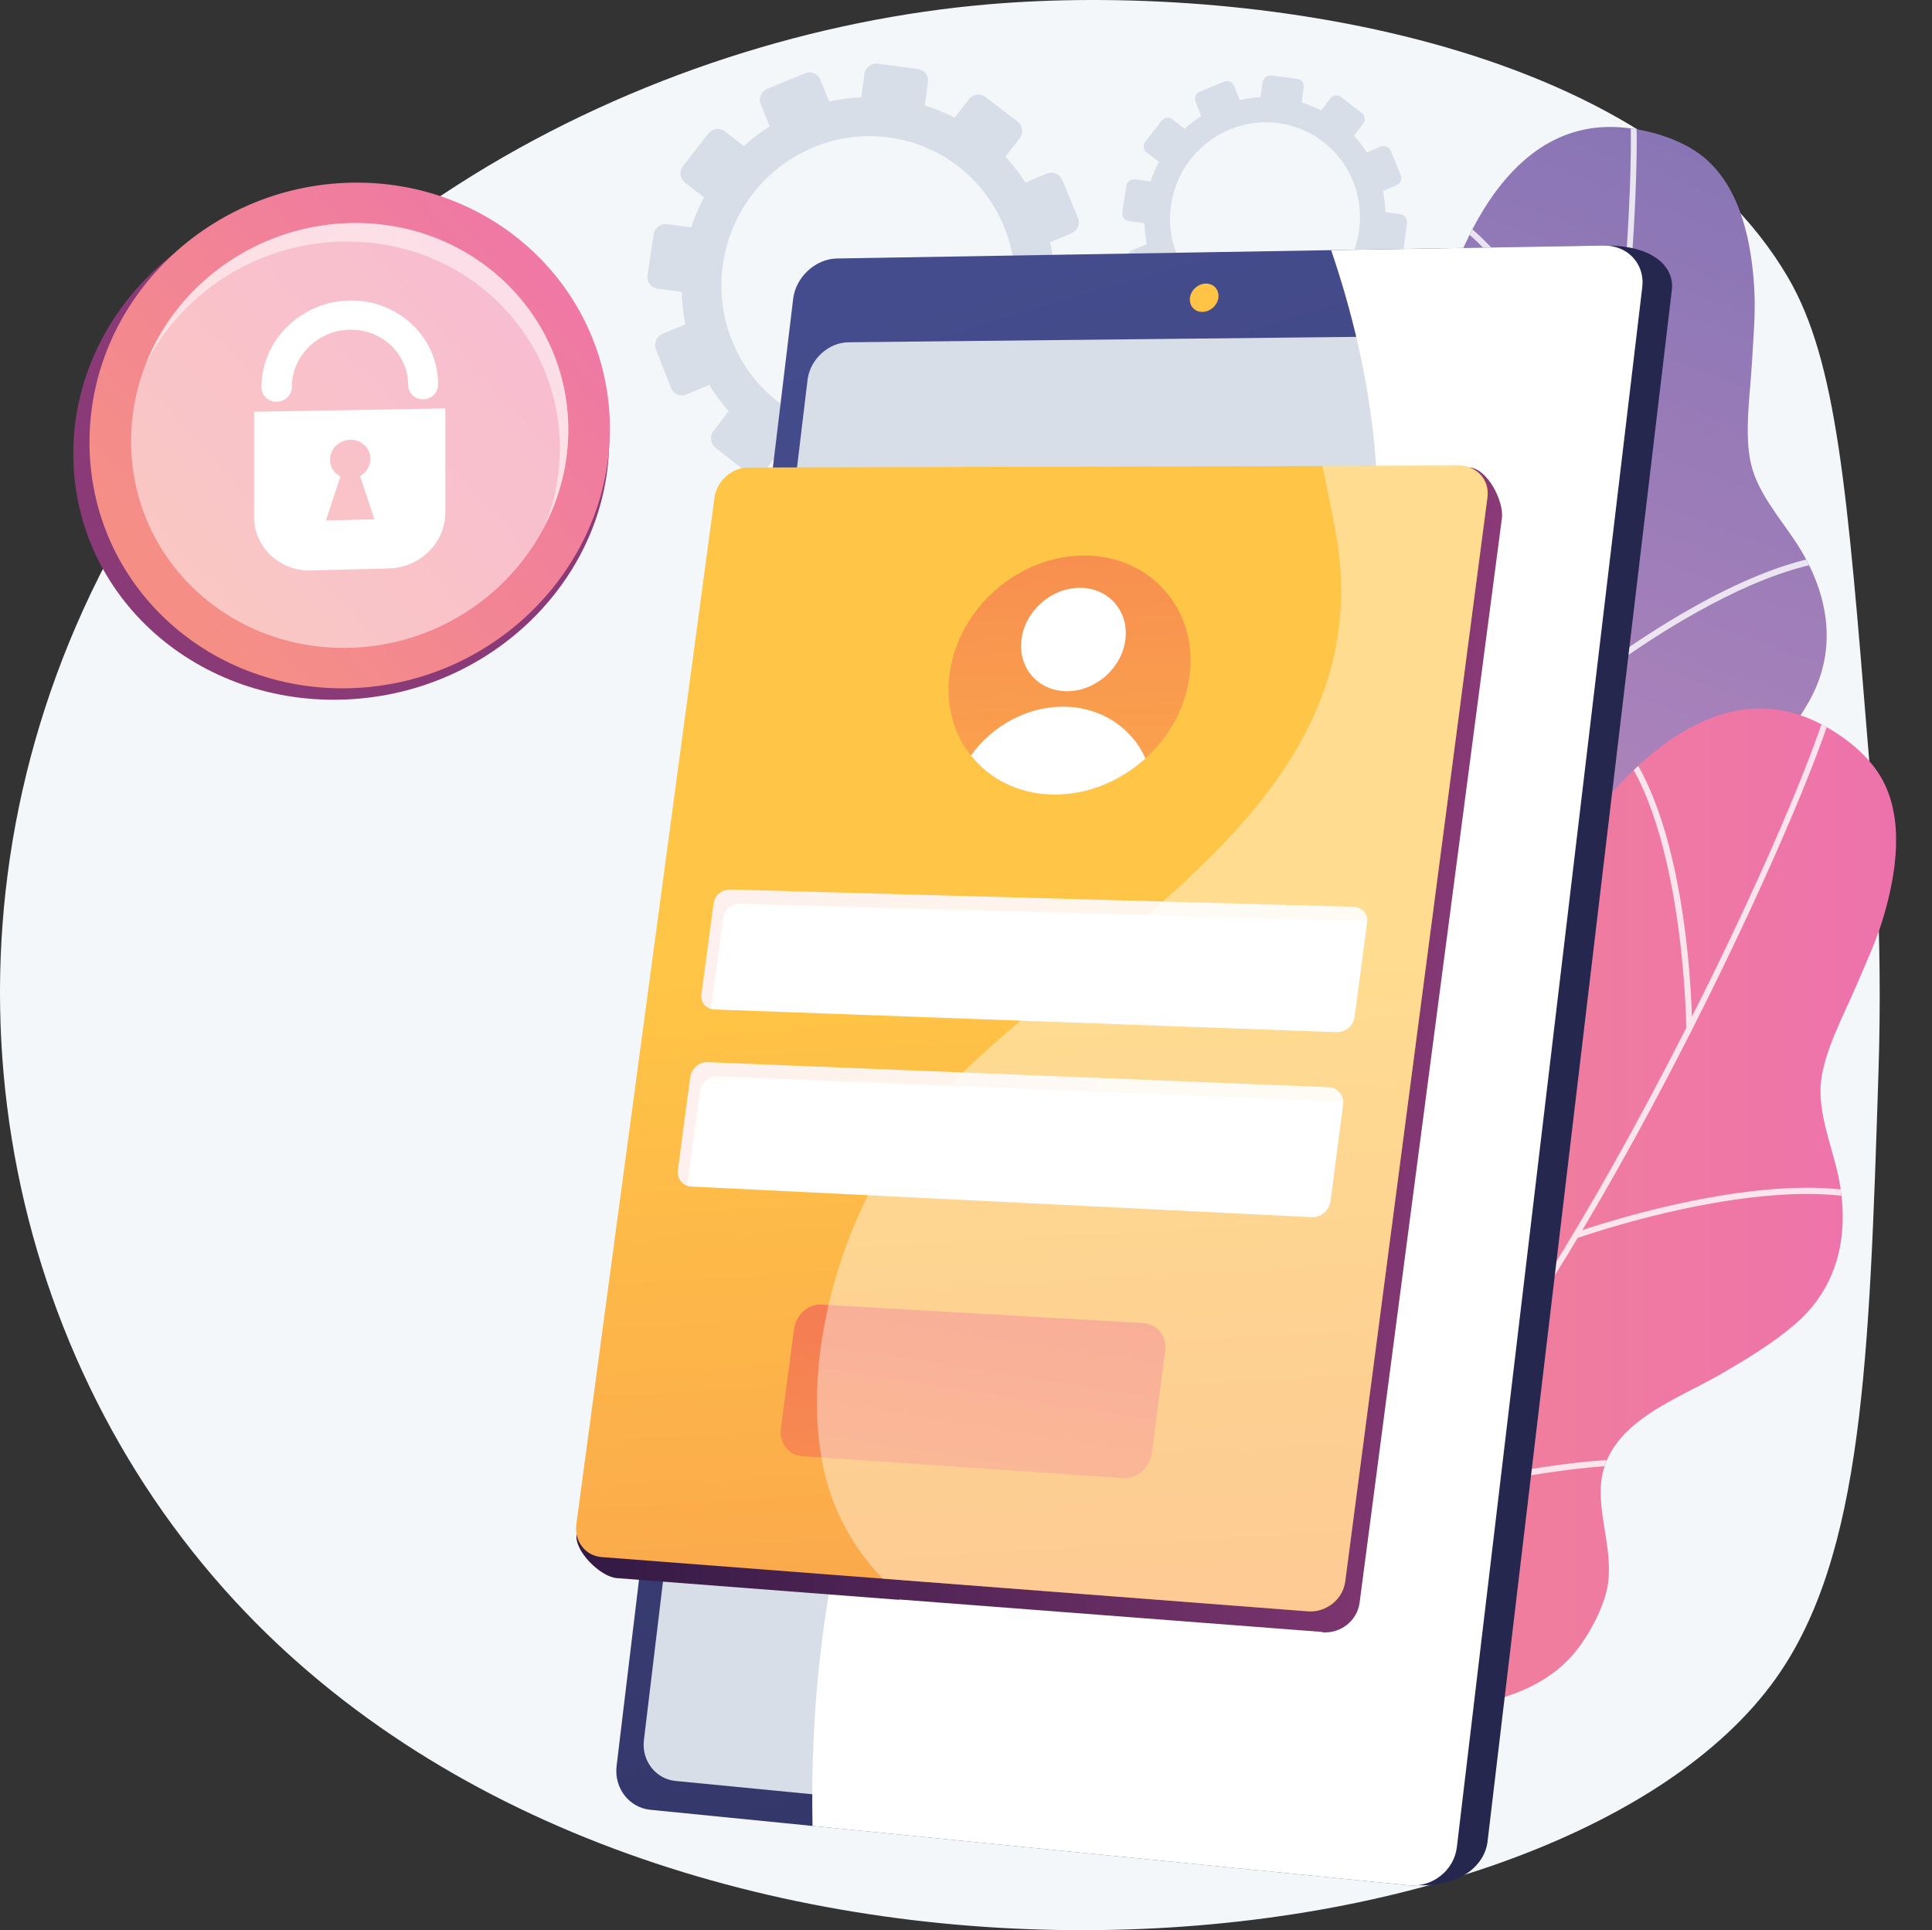 <?xml version="1.0" encoding="UTF-8"?>
<svg xmlns="http://www.w3.org/2000/svg" xmlns:xlink="http://www.w3.org/1999/xlink" viewBox="0 0 727.12 726.31">
  <rect x="0" y="0" width="727.12" height="726.31" fill="#333333" stroke="none"/>
  <defs>
    <style>
      .cls-1 {
        fill: url(#linear-gradient-2);
      }

      .cls-2, .cls-3, .cls-4 {
        fill: #fff;
      }

      .cls-3, .cls-5, .cls-6, .cls-4, .cls-7 {
        mix-blend-mode: soft-light;
      }

      .cls-3, .cls-6 {
        opacity: .5;
      }

      .cls-8 {
        fill: url(#linear-gradient-6);
      }

      .cls-9 {
        isolation: isolate;
      }

      .cls-10 {
        clip-path: url(#clippath-1);
      }

      .cls-11 {
        fill: url(#linear-gradient-10);
      }

      .cls-11, .cls-12 {
        mix-blend-mode: multiply;
        opacity: .1;
      }

      .cls-13 {
        fill: #d8dee8;
      }

      .cls-4 {
        opacity: .4;
      }

      .cls-7 {
        opacity: .8;
      }

      .cls-14 {
        fill: url(#linear-gradient-5);
      }

      .cls-12 {
        fill: url(#linear-gradient-11);
      }

      .cls-15 {
        clip-path: url(#clippath);
      }

      .cls-16 {
        fill: url(#linear-gradient-7);
      }

      .cls-17 {
        fill: #f4f7fa;
      }

      .cls-18 {
        fill: url(#linear-gradient-9);
      }

      .cls-19 {
        fill: url(#linear-gradient-3);
      }

      .cls-20 {
        fill: url(#linear-gradient);
      }

      .cls-21 {
        fill: url(#linear-gradient-4);
      }

      .cls-22 {
        fill: url(#linear-gradient-8);
      }

      .cls-23 {
        fill: url(#linear-gradient-12);
      }

      .cls-24 {
        fill: url(#linear-gradient-13);
      }
    </style>
    <linearGradient id="linear-gradient" x1="486.37" y1="523.88" x2="675.83" y2="12.19" gradientUnits="userSpaceOnUse">
      <stop offset="0" stop-color="#d191c0"/>
      <stop offset="1" stop-color="#8172b4"/>
    </linearGradient>
    <clipPath id="clippath">
      <path class="cls-20" d="m641.38,59.29c-8.32-6.89-20.95-10.64-31.63-11.39-75.67-5.36-86.71,152.8-75.11,188.14,11.6,35.35,4.08,46.95-55.51,65.44-59.59,18.49-31,54.1-23.74,74.92,7.26,20.82,21.65,38.41-21.8,59.1-43.44,20.69-28.35,33.51-28.35,33.51,0,0,80.11,81.95,75.69,55.71-4.43-26.24,3.59-65.85,75.42-68.86,30.94-1.3,78.32-16.05,88.81-49.18,2.44-7.71,4.14-19.5,2.28-27.48-2.58-11.08-9.85-19.8-13.88-30.23-9.41-24.29,14.19-42.08,27.76-58.32,7.09-8.48,14.17-17.17,19.6-26.84,11.27-20.07,7.05-41.59-5.22-60.08-5.88-8.87-14.06-18.28-16.63-28.86-2.76-11.36-.35-26.89.3-38.58.51-9.17,1.39-18.3.87-27.5-.96-17.1-4.96-37.99-18.88-49.5Z"/>
    </clipPath>
    <linearGradient id="linear-gradient-2" x1="346.12" y1="473.37" x2="713.61" y2="473.37" gradientUnits="userSpaceOnUse">
      <stop offset="0" stop-color="#f58f86"/>
      <stop offset="1" stop-color="#ed72ac"/>
    </linearGradient>
    <clipPath id="clippath-1">
      <path class="cls-1" d="m707.79,292.24c-5.5-9.3-16.12-17.1-25.9-21.42-69.39-30.65-133.29,114.44-134.34,151.63-1.05,37.18-12.05,45.56-74.38,42.8-62.33-2.76-47.48,40.42-47.69,62.47-.21,22.05,7.37,43.47-40.51,48.24-47.88,4.77-38.01,21.94-38.01,21.94,0,0,47.66,104.22,52.37,78.04,4.71-26.19,25.66-60.75,94.27-39.28,29.55,9.25,79.13,11.39,100.21-16.23,4.91-6.43,10.5-16.94,11.45-25.09,1.32-11.29-2.57-21.97-2.84-33.14-.63-26.04,27.59-34.8,45.86-45.49,9.54-5.58,19.15-11.36,27.53-18.62,17.39-15.07,20.71-36.75,15.42-58.31-2.54-10.34-7.05-21.96-5.88-32.78,1.25-11.63,8.77-25.43,13.34-36.21,3.59-8.45,7.5-16.75,10.12-25.58,4.88-16.41,8.19-37.43-1.01-52.97Z"/>
    </clipPath>
    <linearGradient id="linear-gradient-3" x1="40.03" y1="386.73" x2="-68.44" y2="398.57" gradientTransform="translate(480.46) rotate(-180) scale(1 -1)" gradientUnits="userSpaceOnUse">
      <stop offset="0" stop-color="#454c8d"/>
      <stop offset="1" stop-color="#26274f"/>
    </linearGradient>
    <linearGradient id="linear-gradient-4" x1="135.61" y1="113.3" x2="-132.62" y2="1026.46" xlink:href="#linear-gradient-3"/>
    <linearGradient id="linear-gradient-5" x1="35.1" y1="90.81" x2="-280.14" y2="944.58" gradientTransform="translate(480.46) rotate(-180) scale(1 -1)" gradientUnits="userSpaceOnUse">
      <stop offset="0" stop-color="#ffc546"/>
      <stop offset="1" stop-color="#f36f56"/>
    </linearGradient>
    <linearGradient id="linear-gradient-6" x1="-586.67" y1="12780.74" x2="-802.3" y2="12984.06" gradientTransform="translate(-2895.47 15247.06) rotate(-180)" gradientUnits="userSpaceOnUse">
      <stop offset="0" stop-color="#321944"/>
      <stop offset="1" stop-color="#8a3a77"/>
    </linearGradient>
    <linearGradient id="linear-gradient-7" x1="66.08" y1="223.27" x2="238.86" y2="66.47" xlink:href="#linear-gradient-2"/>
    <linearGradient id="linear-gradient-8" x1="216.95" y1="395.07" x2="565.33" y2="395.07" gradientTransform="matrix(1, 0, 0, 1, 0, 0)" xlink:href="#linear-gradient-6"/>
    <linearGradient id="linear-gradient-9" x1="428.75" y1="1080.27" x2="387.21" y2="360.73" gradientUnits="userSpaceOnUse">
      <stop offset="0" stop-color="#f36f56"/>
      <stop offset="1" stop-color="#ffc546"/>
    </linearGradient>
    <linearGradient id="linear-gradient-10" x1="263.94" y1="357.18" x2="514.6" y2="357.18" xlink:href="#linear-gradient-9"/>
    <linearGradient id="linear-gradient-11" x1="255.08" y1="422.94" x2="505.54" y2="422.94" xlink:href="#linear-gradient-9"/>
    <linearGradient id="linear-gradient-12" x1="378.19" y1="447.22" x2="322.2" y2="802.28" xlink:href="#linear-gradient-9"/>
    <linearGradient id="linear-gradient-13" x1="396.61" y1="77.54" x2="408.57" y2="433.61" xlink:href="#linear-gradient-9"/>
  </defs>
  <g class="cls-9">
    <g id="Layer_1" data-name="Layer 1">
      <g>
        <path class="cls-17" d="m703.08,281.24c-7.86-96.91-11.79-145.36-30.08-176.71C620.62,14.77,468.35-6.57,372.17,1.61,243.42,12.57,96.12,86.58,31.29,229.49-27.6,359.29-.45,506.22,88.29,602.33c162.66,176.19,498.19,144.73,580.16,29.12,32.71-46.14,35.07-119.83,38.53-228.09,1.67-52.11-1.58-93.64-3.89-122.12Z"/>
        <g>
          <g>
            <path class="cls-20" d="m641.38,59.29c-8.32-6.89-20.95-10.64-31.63-11.39-75.67-5.36-86.71,152.8-75.11,188.14,11.6,35.35,4.08,46.95-55.51,65.44-59.59,18.49-31,54.1-23.74,74.92,7.26,20.82,21.65,38.41-21.8,59.1-43.44,20.69-28.35,33.51-28.35,33.51,0,0,80.11,81.95,75.69,55.71-4.43-26.24,3.59-65.85,75.42-68.86,30.94-1.3,78.32-16.05,88.81-49.18,2.44-7.71,4.14-19.5,2.28-27.48-2.58-11.08-9.85-19.8-13.88-30.23-9.41-24.29,14.19-42.08,27.76-58.32,7.09-8.48,14.17-17.17,19.6-26.84,11.27-20.07,7.05-41.59-5.22-60.08-5.88-8.87-14.06-18.28-16.63-28.86-2.76-11.36-.35-26.89.3-38.58.51-9.17,1.39-18.3.87-27.5-.96-17.1-4.96-37.99-18.88-49.5Z"/>
            <g class="cls-15">
              <g class="cls-7">
                <path class="cls-2" d="m398.96,515c-.52.19-1.11-.03-1.37-.54-.29-.55-.07-1.22.47-1.51.34-.18,34.06-17.92,71.69-47.13,34.67-26.92,79.83-69.37,98.12-118.72,15.27-41.22,29.2-109.35,38.21-186.94,8.08-69.57,9.36-121.03,5.92-130.58-.21-.58.09-1.22.67-1.43.58-.21,1.22.09,1.43.67,4.02,11.17,1.47,68.98-5.81,131.59-9.03,77.76-23.01,146.08-38.34,187.46-18.47,49.86-63.97,92.63-98.88,119.74-37.78,29.33-71.65,47.15-71.99,47.33-.05.02-.09.04-.14.06Z"/>
                <path class="cls-2" d="m605.96,173.64c-.58.21-1.17.05-1.38-.53-.28-.77-28.49-76.65-64.86-93.79-.56-.26-.79-.9-.52-1.45.26-.56.94-.78,1.49-.52,37.21,17.52,64.83,91.82,65.99,94.98.21.58-.13,1.1-.71,1.31,0,0,0,0,0,0Z"/>
                <path class="cls-2" d="m592.21,261.65c-.43.16-.93.03-1.24-.34-.39-.48-.32-1.18.15-1.57.21-.17,20.97-17.21,46.6-31.5,34.62-19.32,61.16-24.71,78.86-16.03.55.27.78.94.51,1.5-.27.55-.94.78-1.5.51-40.74-19.97-122.24,46.57-123.05,47.25-.1.08-.21.15-.33.19Z"/>
                <path class="cls-2" d="m501.79,441.53c-.11.04-.23.06-.36.07-.62,0-1.13-.48-1.14-1.1,0-.32-.58-32.89-7.4-67.19-6.25-31.45-19.15-70.85-45.13-79.93-.58-.2-.89-.84-.69-1.43.2-.58.84-.89,1.43-.69,21.66,7.57,37.34,35.04,46.59,81.64,6.85,34.5,7.43,67.24,7.43,67.56,0,.49-.3.91-.74,1.07Z"/>
                <path class="cls-2" d="m548.02,388.93c-.45.16-.98.02-1.28-.39-.37-.5-.26-1.2.23-1.56,3.6-2.66,88.59-65.15,121.73-59.18.61.11,1.01.69.9,1.3-.11.61-.69,1.01-1.3.9-32.2-5.8-119.13,58.13-120.01,58.78-.09.07-.19.12-.29.15Z"/>
              </g>
            </g>
          </g>
          <g>
            <path class="cls-1" d="m707.79,292.24c-5.5-9.3-16.12-17.1-25.9-21.42-69.39-30.65-133.29,114.44-134.34,151.63-1.05,37.18-12.05,45.56-74.38,42.8-62.33-2.76-47.48,40.42-47.69,62.47-.21,22.05,7.37,43.47-40.51,48.24-47.88,4.77-38.01,21.94-38.01,21.94,0,0,47.66,104.22,52.37,78.04,4.71-26.19,25.66-60.75,94.27-39.28,29.55,9.25,79.13,11.39,100.21-16.23,4.91-6.43,10.5-16.94,11.45-25.09,1.32-11.29-2.57-21.97-2.84-33.14-.63-26.04,27.59-34.8,45.86-45.49,9.54-5.58,19.15-11.36,27.53-18.62,17.39-15.07,20.71-36.75,15.42-58.31-2.54-10.34-7.05-21.96-5.88-32.78,1.25-11.63,8.77-25.43,13.34-36.21,3.59-8.45,7.5-16.75,10.12-25.58,4.88-16.41,8.19-37.43-1.01-52.97Z"/>
            <g class="cls-10">
              <g class="cls-7">
                <path class="cls-2" d="m325.47,639.04c-.55,0-1.03-.41-1.11-.97-.08-.61.34-1.18.96-1.26.38-.05,38.12-5.33,83.41-20.1,41.73-13.6,98.6-38.27,132.5-78.52,28.32-33.62,64.48-93.02,99.22-162.98,31.15-62.73,49.76-110.72,49.76-120.87,0-.62.5-1.12,1.12-1.12s1.12.5,1.12,1.12c0,11.87-21.96,65.4-49.99,121.87-34.81,70.11-71.08,129.68-99.51,163.43-34.25,40.66-91.54,65.52-133.56,79.22-45.48,14.82-83.38,20.12-83.76,20.17-.05,0-.1.01-.15.01Z"/>
                <path class="cls-2" d="m635.76,388.09c-.61,0-1.11-.47-1.12-1.08,0-.82-.87-81.83-29.3-110.26-.44-.44-.44-1.14,0-1.57.44-.44,1.15-.43,1.58,0,29.08,29.08,29.93,108.45,29.95,111.81,0,.62-.49,1.1-1.11,1.1h0Z"/>
                <path class="cls-2" d="m593.04,466.02c-.46,0-.89-.28-1.05-.74-.21-.58.09-1.22.68-1.43.25-.09,25.56-9.09,54.51-13.88,39.12-6.46,65.91-2.56,79.63,11.61.43.44.42,1.15-.02,1.58-.44.43-1.15.42-1.58-.02-31.58-32.58-130.78,2.46-131.78,2.82-.12.04-.25.07-.38.07Z"/>
                <path class="cls-2" d="m447.09,604.7c-.12,0-.24-.02-.36-.06-.58-.2-.9-.84-.7-1.42.1-.31,10.58-31.14,15.78-65.73,4.76-31.71,5.95-73.16-15.42-90.49-.48-.39-.55-1.09-.16-1.57.39-.48,1.09-.55,1.57-.16,17.83,14.45,23.28,45.61,16.22,92.59-5.23,34.78-15.76,65.78-15.87,66.09-.16.46-.59.76-1.06.76Z"/>
                <path class="cls-2" d="m508.39,570.84c-.48,0-.93-.31-1.07-.8-.18-.59.16-1.22.75-1.39,4.29-1.29,105.41-31.33,134.58-14.5.54.31.72.99.41,1.53-.31.54-.99.72-1.53.41-28.34-16.35-131.78,14.39-132.82,14.7-.11.03-.22.05-.32.05Z"/>
              </g>
            </g>
          </g>
        </g>
        <g>
          <path class="cls-13" d="m475.19,30.86l-.8,5.72c-2.65.12-5.26.46-7.8,1.03l-2.16-5.34c-.59-1.46-2.26-2.15-3.72-1.54l-9.17,3.78c-1.47.61-2.18,2.28-1.6,3.74l2.17,5.41c-2.22,1.42-4.32,3.02-6.28,4.79l-4.61-3.58c-1.24-.96-3.05-.73-4.03.53l-6.16,7.89c-.99,1.26-.78,3.07.47,4.04l4.63,3.6c-1.23,2.31-2.27,4.76-3.1,7.31l-5.87-.77c-1.58-.21-3.04.91-3.28,2.5l-1.48,9.95c-.24,1.59.85,3.05,2.43,3.26l5.89.77c.07,2.69.36,5.33.89,7.9l-5.52,2.3c-1.49.62-2.22,2.33-1.63,3.83l3.68,9.35c.59,1.5,2.28,2.21,3.77,1.58l5.53-2.31c1.39,2.26,2.98,4.39,4.73,6.38l-3.68,4.78c-1,1.29-.78,3.15.48,4.14l7.9,6.19c1.26.99,3.1.74,4.09-.56l3.64-4.75c2.32,1.24,4.78,2.27,7.35,3.09l-.83,5.93c-.23,1.62.88,3.11,2.48,3.32l9.97,1.31c1.59.21,3.07-.94,3.29-2.56l.8-5.89c2.71-.12,5.37-.47,7.97-1.05l2.19,5.44c.61,1.51,2.31,2.22,3.79,1.59l9.3-3.94c1.49-.63,2.19-2.36,1.58-3.87l-2.19-5.4c2.27-1.46,4.41-3.13,6.39-4.97l4.54,3.53c1.27.99,3.09.74,4.07-.55l6.09-8.07c.97-1.29.73-3.13-.54-4.11l-4.5-3.49c1.23-2.38,2.25-4.89,3.06-7.51l5.63.74c1.58.21,3.03-.92,3.23-2.52l1.28-9.97c.2-1.59-.91-3.05-2.48-3.25l-5.61-.74c-.12-2.72-.46-5.39-1.03-7.98l5.21-2.18c1.46-.61,2.16-2.3,1.55-3.78l-3.8-9.19c-.61-1.47-2.28-2.16-3.74-1.55l-5.24,2.18c-1.43-2.24-3.04-4.35-4.83-6.3l3.46-4.52c.96-1.26.73-3.06-.52-4.02l-7.82-6.01c-1.25-.96-3.04-.72-4.01.53l-3.48,4.52c-2.31-1.2-4.75-2.19-7.29-2.98l.78-5.68c.21-1.56-.88-2.99-2.44-3.2l-9.77-1.28c-1.56-.2-3.01.89-3.22,2.46Zm-34.45,46.35c2.82-19.65,20.86-33.43,40.3-30.88,19.44,2.55,33.1,20.48,30.48,40.16-2.63,19.8-20.7,33.85-40.36,31.27-19.65-2.58-33.27-20.78-30.43-40.55Z"/>
          <path class="cls-13" d="m325.36,27.76l-1.24,8.85c-4.1.19-8.14.72-12.06,1.6l-3.34-8.25c-.91-2.25-3.49-3.32-5.75-2.39l-14.19,5.84c-2.27.94-3.38,3.52-2.47,5.78l3.36,8.36c-3.44,2.19-6.69,4.67-9.71,7.41l-7.13-5.53c-1.92-1.49-4.71-1.12-6.24.82l-9.53,12.19c-1.53,1.95-1.2,4.75.72,6.25l7.15,5.56c-1.9,3.58-3.51,7.36-4.8,11.3l-9.08-1.19c-2.44-.32-4.71,1.41-5.07,3.86l-2.28,15.38c-.37,2.46,1.32,4.72,3.76,5.04l9.1,1.19c.11,4.15.56,8.24,1.37,12.21l-8.54,3.56c-2.3.96-3.44,3.61-2.53,5.92l5.69,14.46c.91,2.32,3.52,3.41,5.83,2.45l8.55-3.58c2.15,3.5,4.6,6.79,7.32,9.86l-5.69,7.39c-1.54,2-1.21,4.87.74,6.4l12.21,9.58c1.95,1.53,4.79,1.15,6.33-.86l5.63-7.35c3.59,1.91,7.4,3.51,11.36,4.78l-1.28,9.17c-.35,2.51,1.36,4.81,3.83,5.13l15.41,2.02c2.46.32,4.74-1.45,5.08-3.96l1.24-9.1c4.19-.18,8.31-.72,12.32-1.62l3.38,8.41c.94,2.33,3.57,3.44,5.87,2.46l14.38-6.09c2.3-.97,3.39-3.65,2.45-5.98l-3.38-8.35c3.51-2.26,6.81-4.84,9.88-7.68l7.03,5.46c1.96,1.53,4.78,1.14,6.29-.86l9.41-12.48c1.5-1.99,1.13-4.84-.83-6.36l-6.96-5.4c1.9-3.68,3.47-7.57,4.72-11.61l8.71,1.14c2.44.32,4.68-1.42,5-3.89l1.98-15.42c.32-2.46-1.4-4.71-3.84-5.03l-8.68-1.14c-.18-4.2-.71-8.33-1.6-12.33l8.05-3.37c2.26-.95,3.33-3.56,2.39-5.84l-5.88-14.21c-.94-2.27-3.53-3.34-5.79-2.4l-8.1,3.38c-2.2-3.46-4.7-6.73-7.47-9.74l5.35-6.98c1.49-1.94,1.12-4.72-.81-6.21l-12.09-9.29c-1.93-1.48-4.71-1.12-6.2.82l-5.38,6.99c-3.57-1.85-7.34-3.39-11.27-4.61l1.2-8.78c.33-2.42-1.36-4.63-3.78-4.95l-15.11-1.98c-2.42-.32-4.65,1.38-4.99,3.8Zm-53.27,71.67c4.37-30.38,32.25-51.69,62.31-47.74,30.06,3.94,51.17,31.67,47.13,62.1-4.06,30.61-32.01,52.33-62.4,48.35-30.39-3.99-51.44-32.13-47.05-62.7Z"/>
        </g>
        <g>
          <path class="cls-19" d="m310.9,113.43l-66.08,549.28c-.99,8.24,4.69,15.62,12.64,16.41l275.25,30.22c16.86,1.05,26.09-7.57,27.13-16.32l69.38-583.98c1.03-8.71-7.24-16.6-24.17-16.6l-277.76,5.85c-8.04.13-15.41,6.95-16.39,15.14Z"/>
          <path class="cls-21" d="m298.51,112.49l-66.45,552.03c-1,8.28,4.7,15.7,12.68,16.49l285.36,28.41c8.95.89,17.15-5.58,18.19-14.38l69.77-587c1.04-8.75-5.53-15.79-14.58-15.64l-288.52,4.87c-8.07.14-15.47,6.98-16.46,15.22Z"/>
          <path class="cls-13" d="m303.93,142.94l-61.59,511.84c-.93,7.73,4.4,14.65,11.87,15.38l268.37,26.09c8.32.81,15.94-5.23,16.91-13.43l64.48-542.25c.97-8.15-5.13-14.75-13.53-14.66l-271.12,2.89c-7.55.08-14.46,6.44-15.39,14.14Z"/>
          <path class="cls-14" d="m447.84,112.11c-.35,2.94,1.76,5.29,4.71,5.25,2.96-.04,5.65-2.45,6-5.4.35-2.94-1.76-5.3-4.72-5.25-2.96.04-5.64,2.46-5.99,5.4Z"/>
          <g class="cls-5">
            <path class="cls-2" d="m350.33,486.52c54.94-101.58,137.02-131.98,161.73-236.67,13.36-56.59,4.26-110.75-11.07-155.71l102.51-1.73c9.04-.15,15.62,6.88,14.57,15.64l-69.77,587c-1.05,8.8-9.25,15.27-18.19,14.38l-224.32-22.33c-1.66-91.02,20.05-155.29,44.54-200.57Z"/>
          </g>
        </g>
        <g>
          <path class="cls-8" d="m27.59,170.74c0-53.97,47.08-97.72,103.58-97.72,54.83,0,98.1,41.45,98.1,92.57s-43.27,94.77-98.1,97.58c-56.5,2.89-103.58-38.46-103.58-92.43Z"/>
          <path class="cls-16" d="m33.68,166.44c0-53.97,45.72-97.72,100.59-97.72,53.24,0,95.27,41.45,95.27,92.57s-42.02,94.77-95.27,97.58c-54.87,2.89-100.59-38.46-100.59-92.43Z"/>
          <g class="cls-6">
            <path class="cls-2" d="m49.34,166.03c0-45.35,38.41-82.1,84.51-82.1,44.73,0,80.04,34.83,80.04,77.77s-35.3,79.62-80.04,81.98c-46.1,2.43-84.51-32.31-84.51-77.66Z"/>
          </g>
          <path class="cls-3" d="m130.67,90.9c44.73,0,80.04,34.83,80.04,77.77,0,10.21-2.02,20.06-5.66,29.19,5.64-10.99,8.83-23.29,8.83-36.16,0-42.95-35.3-77.77-80.04-77.78-35.55,0-66.51,21.87-78.83,52.67,13.94-27.08,42.85-45.71,75.65-45.71Z"/>
          <g>
            <path class="cls-2" d="m95.63,154.93v39.58c0,11.44,9.63,20.47,21.47,20.16l29.36-.77c11.7-.31,21.15-9.73,21.15-21.05v-39.16l-71.97,1.24Zm27.04,40.92l5.46-16.53c-2.34-1.21-3.92-3.58-3.92-6.35,0-4.06,3.41-7.42,7.6-7.5,4.19-.08,7.59,3.14,7.59,7.2,0,2.76-1.58,5.2-3.91,6.5l5.44,16.26-18.26.43Z"/>
            <path class="cls-2" d="m159.25,150.26c-3.11.05-5.64-2.36-5.64-5.38,0-11.63-9.77-20.97-21.81-20.82-12.09.16-21.95,9.81-21.95,21.52,0,3.05-2.56,5.56-5.72,5.61-3.17.05-5.73-2.38-5.73-5.43,0-17.82,15.03-32.48,33.41-32.69,18.28-.21,33.08,13.98,33.08,31.63,0,3.02-2.52,5.51-5.63,5.56Z"/>
          </g>
        </g>
        <g>
          <path class="cls-22" d="m552.71,175.88l1.34,7.24h0s-27.61.07-27.61.07l-239.58.57c-6.16.01-11.83,5.11-12.68,11.38l-57.19,382.23c-.85,6.33,9,15.98,15.12,16.46l106.29,8.17v-.13l158.99,12.2h0l.39.16c6.79.52,13.02-4.4,13.9-11.08,0,0,0,.03,0,.03l53.56-408.1c.87-6.62-5.71-19.2-12.54-19.18Z"/>
          <g>
            <path class="cls-18" d="m506.27,595.18c-.88,6.68-7.1,11.68-13.89,11.16l-265.95-20.42c-6.12-.47-10.39-5.98-9.53-12.31l51.99-386.3c.84-6.27,6.51-11.36,12.67-11.38l267.45-.74c6.82-.02,11.67,5.33,10.8,11.95l-53.53,408.03Z"/>
            <path class="cls-2" d="m509.8,382.74c-.44,3.31-3.53,5.78-6.91,5.66l-234.06-8.54c-3.09-.11-5.26-2.66-4.84-5.82l4.6-34.11c.42-3.16,3.24-5.3,6.34-5.21l234.27,6.51c3.38.09,5.78,2.48,5.34,5.79l-4.74,35.73Z"/>
            <path class="cls-2" d="m500.74,452.04c-.44,3.32-3.53,6.15-6.91,5.98l-233.89-11.55c-3.09-.15-5.24-3.11-4.81-6.27l4.64-34.77c.42-3.16,3.27-5.87,6.36-5.75l234.03,9.44c3.38.14,5.77,3.19,5.33,6.51l-4.75,36.42Z"/>
            <path class="cls-11" d="m514.57,346.87c-.55-.18-1.15-.28-1.79-.29l-234.27-6.5c-3.09-.09-5.91,2.05-6.33,5.21l-4.61,34.11c0,.09-.02.17-.03.26-2.38-.67-3.9-2.92-3.55-5.62l4.61-34.11c.42-3.15,3.24-5.3,6.33-5.21l234.27,6.5c3.32.1,5.71,2.41,5.36,5.65Z"/>
            <path class="cls-12" d="m505.54,414.86c-.56-.22-1.17-.36-1.81-.38l-234.02-9.44c-3.09-.12-5.94,2.59-6.36,5.75l-4.64,34.77c-.03.22-.04.44-.04.66-2.38-.77-3.89-3.32-3.53-6.02l4.64-34.77c.42-3.16,3.27-5.88,6.36-5.75l234.02,9.44c3.13.13,5.39,2.74,5.39,5.74Z"/>
            <path class="cls-23" d="m438.54,508.21c.69-5.23-3.01-10.05-8.27-10.35l-121.07-6.95c-5.01-.29-9.65,3.93-10.33,9.03l-5,37.66c-.68,5.1,2.8,9.98,7.81,10.33l121.01,8.28c5.26.36,10.1-4.08,10.79-9.32l5.06-38.67Z"/>
            <g>
              <path class="cls-24" d="m447.68,254.49c-1.59,12.04-7.78,22.91-16.57,30.9-9.48,8.62-21.96,13.86-34.94,13.61-12.92-.25-23.79-5.89-30.77-14.7-6.44-8.12-9.59-18.94-8.01-30.78,3.29-24.62,25.91-44.53,50.74-44.47,25.06.06,42.87,20.4,39.55,45.45Z"/>
              <g>
                <path class="cls-2" d="m423.54,240.8c-1.43,10.79-11.39,19.43-22.2,19.3-10.77-.13-18.3-8.91-16.88-19.62,1.43-10.71,11.28-19.34,22.05-19.29,10.81.05,18.45,8.83,17.02,19.61Z"/>
                <path class="cls-2" d="m431.11,285.38c-9.48,8.62-21.96,13.86-34.94,13.61-12.92-.25-23.79-5.89-30.77-14.7,7.99-11.13,21.17-18.53,35.16-18.35,14.07.18,25.41,7.98,30.54,19.44Z"/>
              </g>
            </g>
            <path class="cls-4" d="m559.8,187.15l-53.53,408.03c-.88,6.68-7.5,11.65-14.29,11.13l-159.73-12.27c-7.59-7.77-13.84-17.09-18.3-28.28-2.19-5.49-3.79-11.41-4.86-17.63-2.97-17.23-1.82-36.81,2.51-56.04,3.33-14.8,8.54-29.41,15.21-42.59,5.34-10.54,11.62-20.18,18.63-28.27,5.05-5.83,10.51-11.49,16.27-17.05,6.94-6.7,14.32-13.25,21.94-19.73,17.74-15.11,36.74-29.89,54.32-45.5,40.58-36,73.5-76.22,65.58-133.62-.25-1.81-2.73-15.65-5.89-30l50.94-.14c6.82-.02,12.06,5.33,11.19,11.95Z"/>
          </g>
        </g>
      </g>
    </g>
  </g>
</svg>
